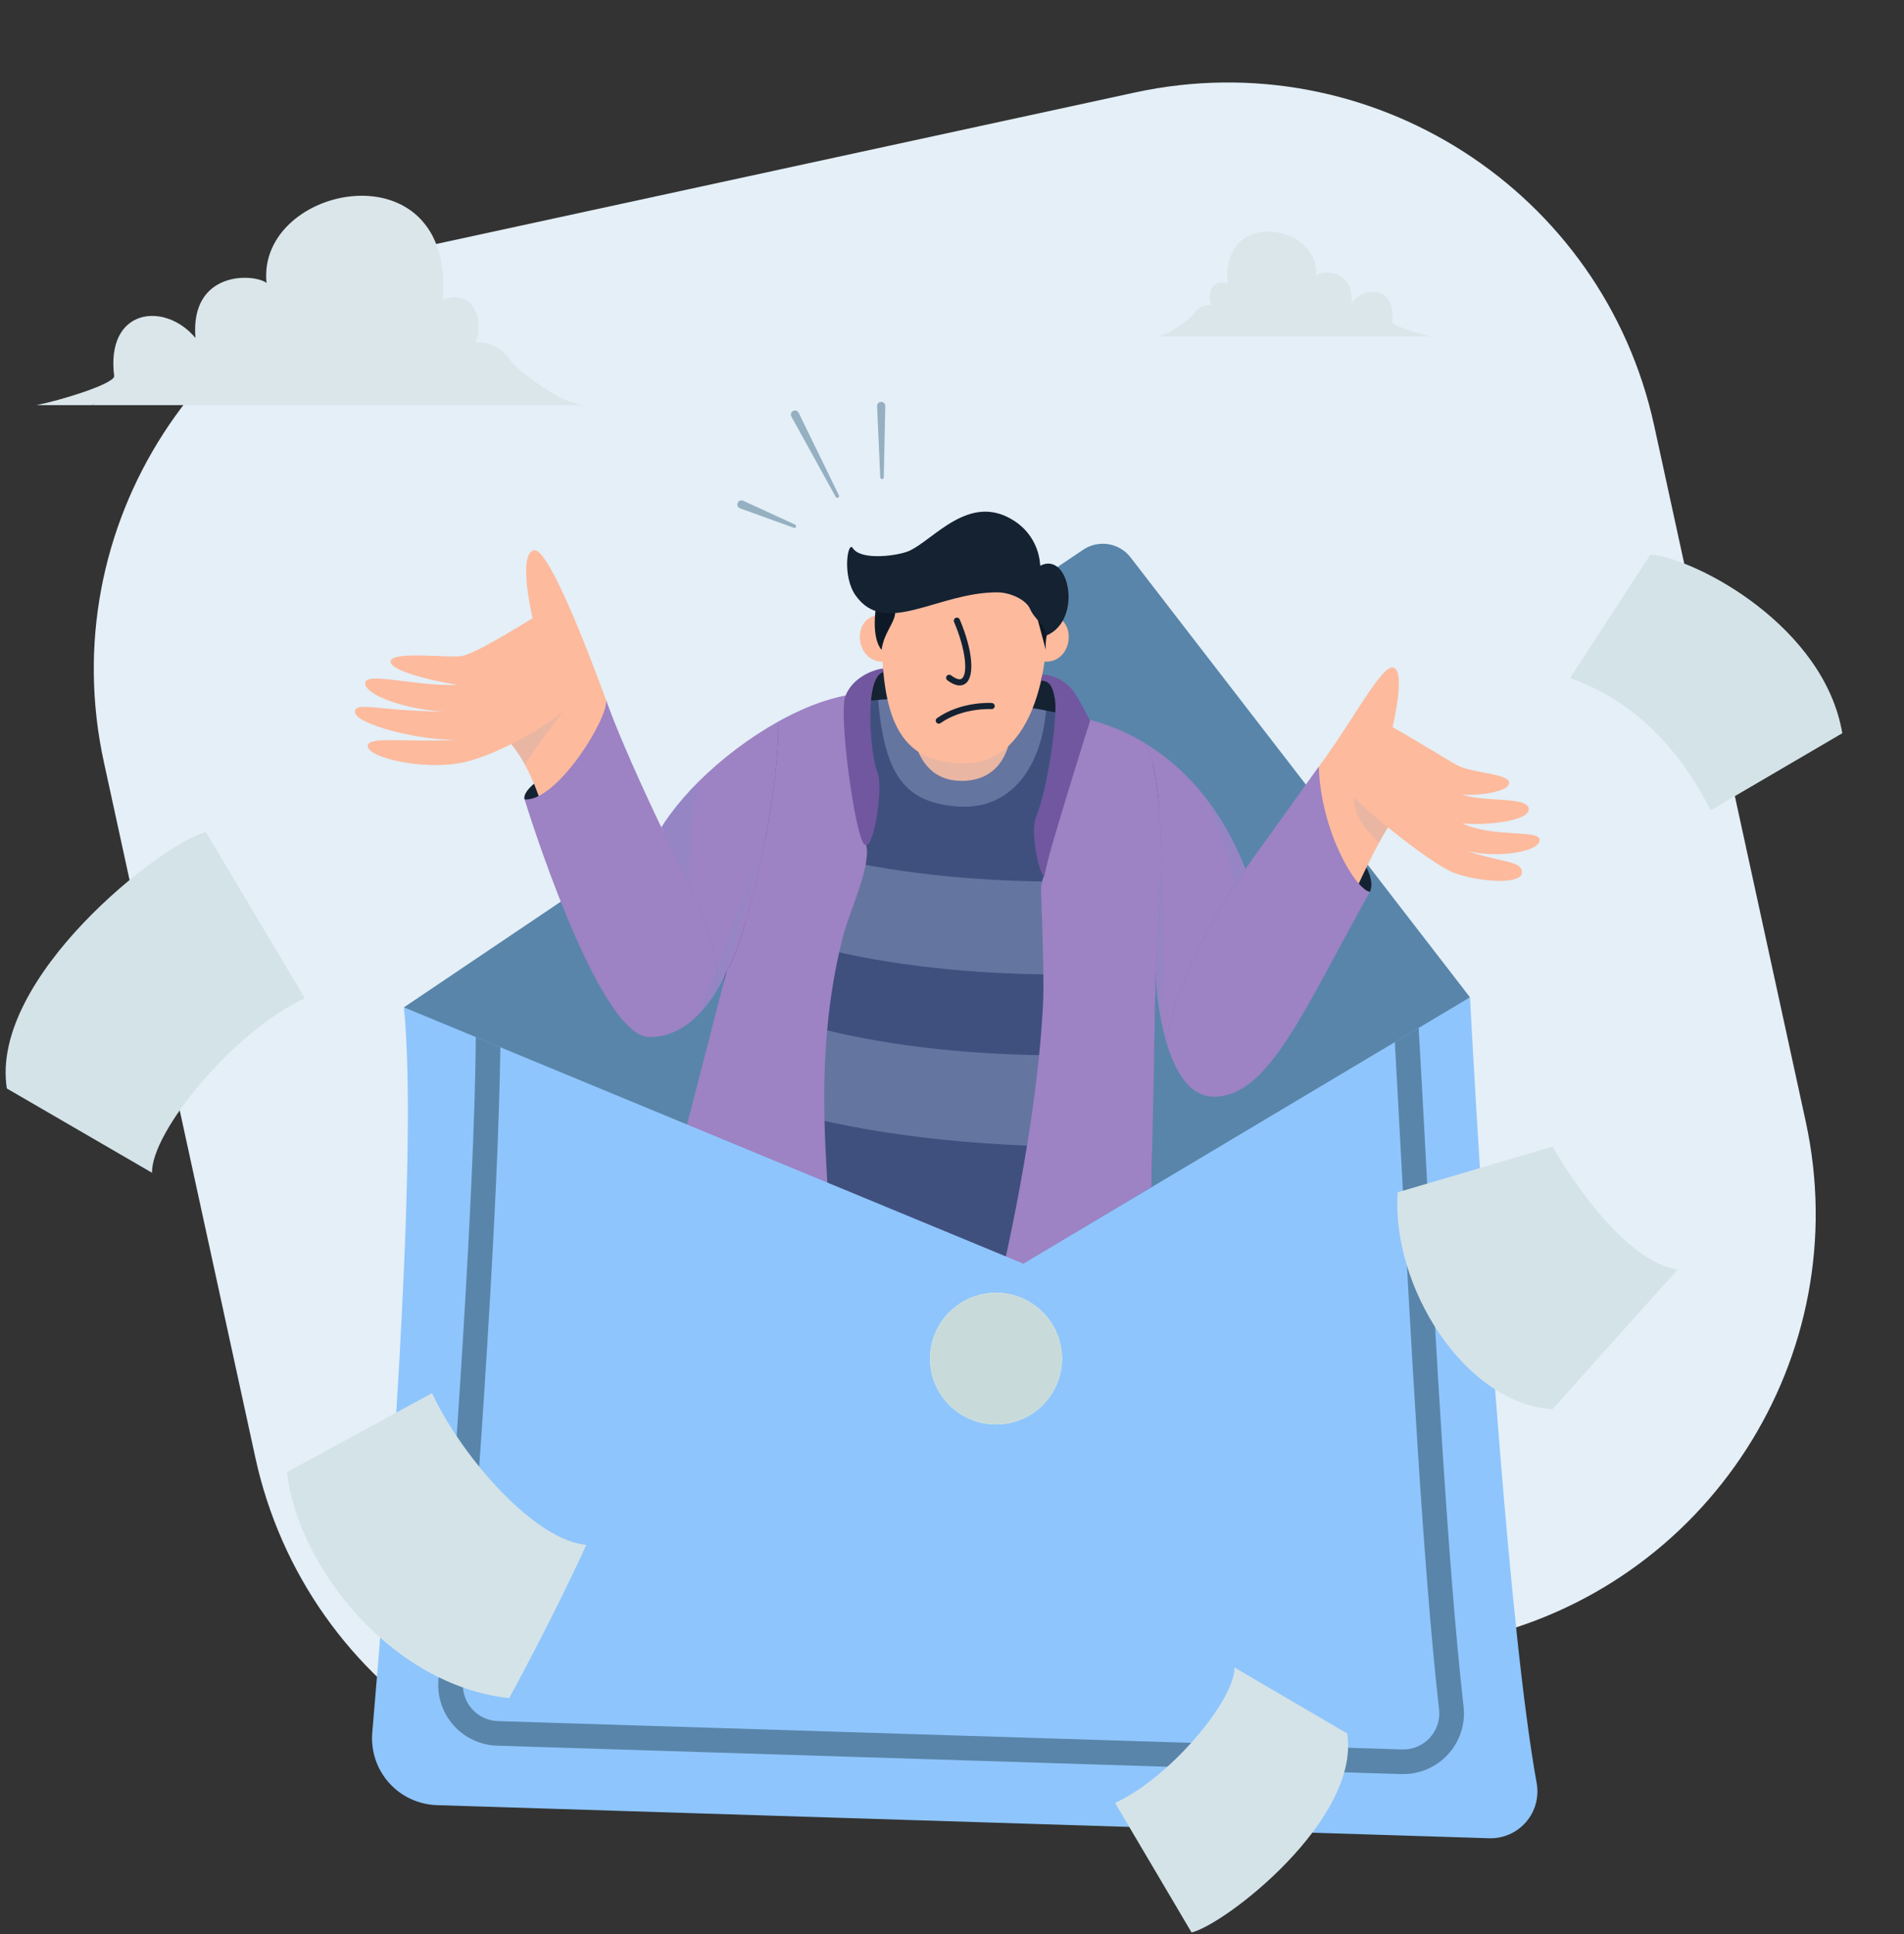 <svg width="254" height="258" viewBox="0 0 254 258" fill="none" xmlns="http://www.w3.org/2000/svg">
    <rect x="0" y="0" width="254" height="258" fill="#333333" stroke="none"/>
    <path
        d="M151.394 12.338L58.397 32.499C26.965 39.314 7.021 70.259 13.851 101.618L34.06 194.396C40.89 225.755 71.908 245.652 103.34 238.837L196.337 218.676C227.769 211.862 247.713 180.917 240.883 149.558L220.674 56.779C213.844 25.421 182.826 5.524 151.394 12.338Z"
        fill="#E4EFF7" />
    <path
        d="M187.203 44.867C187.203 44.867 186.674 44.694 185.714 42.959C186.304 38.36 182.312 37.938 180.288 40.38C180.653 35.863 176.379 36.06 175.536 36.705C176.211 30.084 162.911 27.449 163.755 37.828C161.281 36.901 161.056 40.071 161.618 40.687C159.65 40.52 158.216 42.511 158.947 44.867H187.203Z"
        fill="#DAE6EA" />
    <path
        d="M187.203 44.867H190.905C189.218 44.525 185.914 43.508 185.714 42.959C185.587 42.625 186.308 44.328 186.308 44.328L187.203 44.867Z"
        fill="#DAE6EA" />
    <path
        d="M158.947 44.865H154.166C155.927 44.865 158.797 42.442 159.224 41.912C159.651 41.382 160.489 42.991 160.432 43.159C160.375 43.327 158.947 44.865 158.947 44.865Z"
        fill="#DAE6EA" />
    <path
        d="M12.262 54.036C12.262 54.036 13.322 53.689 15.238 50.227C14.059 41.043 22.029 40.205 26.07 45.077C25.341 36.06 33.872 36.452 35.554 37.739C34.208 24.524 60.757 19.263 59.074 39.983C64.014 38.132 64.463 44.46 63.34 45.692C67.269 45.357 70.132 49.332 68.672 54.036H12.262Z"
        fill="#DAE6EA" />
    <path
        d="M12.262 54.036H4.876C8.244 53.352 14.839 51.322 15.245 50.227C15.488 49.56 14.059 52.961 14.059 52.961L12.262 54.036Z"
        fill="#DAE6EA" />
    <path
        d="M68.674 54.037H78.217C74.699 54.037 68.972 49.198 68.129 48.141C67.285 47.083 65.6 50.293 65.717 50.628C65.835 50.964 68.674 54.037 68.674 54.037Z"
        fill="#DAE6EA" />
    <path
        d="M53.884 134.363L144.498 73.326C145.484 72.662 146.687 72.398 147.861 72.587C149.036 72.777 150.094 73.406 150.82 74.346L196.097 133.021C196.097 133.021 140.506 171.944 139.593 171.447C138.68 170.95 109.309 167.473 107.567 167.473C105.824 167.473 53.884 134.363 53.884 134.363Z"
        fill="#5985AA" />
    <path
        d="M114.226 94.65C114.226 94.65 140.693 96.38 141.679 96.695C142.666 97.009 142.104 94.401 142.104 94.401C142.104 94.401 140.144 90.676 139.828 90.646C139.512 90.615 139.086 90.18 137.931 90.18C136.777 90.18 118.679 88.845 117.601 89.496C116.522 90.147 114.094 91.918 114.22 92.322C114.345 92.726 114.226 94.65 114.226 94.65Z"
        fill="#142232" />
    <path
        d="M182.74 118.965C183.673 117.062 181.185 113.957 181.185 113.957L179.847 118.428L182.74 118.965Z"
        fill="#142232" />
    <path
        d="M69.98 106.632C69.601 105.39 72.615 103.507 72.615 103.507L74.133 106.632L70.233 106.818L69.98 106.632Z"
        fill="#142232" />
    <path
        d="M81.125 97.817C81.125 97.817 72.779 109.18 72.226 107.315C71.67 105.463 70.929 103.672 70.015 101.967C69.315 100.691 68.455 99.433 67.434 98.435V97.999C67.434 97.999 67.471 97.919 67.525 97.788C67.744 97.283 68.294 96.036 68.492 95.643C68.745 95.148 71.541 92.789 72.159 92.139C72.776 91.489 77.636 91.547 77.948 91.547C78.258 91.547 80.856 93.389 80.856 93.389L81.125 97.817Z"
        fill="#FDBA9D" />
    <g style="mix-blend-mode:multiply" opacity="0.2">
        <g style="mix-blend-mode:multiply" opacity="0.6">
            <path
                d="M75.207 94.671C73.714 96.805 71.463 99.66 70.01 101.966C69.31 100.69 68.45 99.432 67.429 98.434V97.998C67.429 97.998 67.466 97.918 67.52 97.787L75.207 94.671Z"
                fill="#599FD3" />
        </g>
    </g>
    <path
        d="M185.726 109.695C185.691 109.724 185.657 109.755 185.625 109.787C185.221 110.2 184.607 111.215 183.962 112.408C182.561 114.995 180.996 118.429 180.996 118.429C180.996 118.429 179.089 117.435 178.8 117.31C178.51 117.185 174.939 111.225 174.485 108.537C174.031 105.849 175.935 102.246 175.935 102.246L177.139 102.12C178.343 102 186.93 108.701 185.726 109.695Z"
        fill="#FDBA9D" />
    <g style="mix-blend-mode:multiply" opacity="0.2">
        <g style="mix-blend-mode:multiply" opacity="0.6">
            <path
                d="M185.625 109.787C185.221 110.199 184.607 111.215 183.963 112.407C182.445 111.019 180.493 108.66 180.624 106.352L185.625 109.787Z"
                fill="#599FD3" />
        </g>
    </g>
    <path
        d="M154.423 116.887C154.357 120.642 154.271 124.942 154.186 129.305C143.108 130.642 115.858 130.693 97.916 122.47C98.56 118.464 99.21 114.499 99.847 110.921C117.89 118.36 143.883 118.206 154.423 116.887Z"
        fill="#6475A0" />
    <path
        d="M153.973 140.115C153.878 144.946 153.788 149.324 153.72 152.495C141.788 153.655 112.118 152.873 94.234 144.339C94.885 141.085 95.581 136.954 96.307 132.48C114.08 141.43 142.418 141.466 153.973 140.115Z"
        fill="#6475A0" />
    <path
        d="M153.722 152.495V152.534C153.657 155.68 153.617 157.627 153.617 157.627L133.288 168.55C133.288 168.55 89.724 156.548 92.549 150.755C93.055 149.719 93.624 147.426 94.237 144.339C112.114 152.868 141.791 153.655 153.722 152.495Z"
        fill="#40507E" />
    <path
        d="M154.186 129.303C154.117 132.961 154.045 136.652 153.972 140.115C142.418 141.466 114.08 141.43 96.312 132.484C96.838 129.254 97.373 125.846 97.915 122.468C115.858 130.695 143.108 130.636 154.186 129.303Z"
        fill="#40507E" />
    <path
        d="M154.612 104.979C154.612 106.24 154.538 110.866 154.423 116.885C143.883 118.206 117.89 118.36 99.844 110.919C101.178 103.476 102.471 97.701 103.584 96.698C105.761 94.742 109.527 94.13 115.92 93.474C116.266 93.438 116.617 93.406 116.975 93.375C117.03 93.375 117.09 93.367 117.146 93.363C117.832 93.31 118.548 93.26 119.295 93.228C119.939 93.202 120.686 92.16 121.377 92.15C123.465 92.118 125.758 92.167 128.264 92.314C128.264 92.314 131.358 93.197 135.033 93.954C135.979 94.147 136.961 94.333 137.941 94.496C138.509 94.586 139.038 94.685 139.55 94.783C140.214 94.909 140.854 95.035 141.517 95.148C142.72 95.347 144.198 95.491 144.969 95.894C150.527 98.788 154.612 100.427 154.612 104.979Z"
        fill="#40507E" />
    <path
        d="M121.88 99.151C122.259 104.428 131.898 107.603 134.487 99.943C136.745 93.258 121.88 99.151 121.88 99.151Z"
        fill="#FDBA9D" />
    <g style="mix-blend-mode:multiply" opacity="0.2">
        <g style="mix-blend-mode:multiply" opacity="0.6">
            <path
                d="M121.88 99.151C122.259 104.428 131.898 107.603 134.487 99.943C136.745 93.258 121.88 99.151 121.88 99.151Z"
                fill="#599FD3" />
        </g>
    </g>
    <path
        d="M139.545 94.781C138.912 102.17 134.966 108.154 127.648 107.563C120.931 107.02 118.038 103.713 117.142 93.36C117.828 93.307 118.544 93.258 119.291 93.225C119.935 93.2 120.682 92.158 121.374 92.147C121.298 94.588 120.969 104.156 128.26 104.156C135.276 104.156 135.23 96.453 135.029 93.953C135.975 94.146 136.958 94.331 137.938 94.494C138.505 94.585 139.039 94.682 139.545 94.781Z"
        fill="#6475A0" />
    <path
        d="M117.607 82.006C113.499 82.006 113.955 88.255 117.733 88.255C121.512 88.255 117.607 82.006 117.607 82.006Z"
        fill="#FDBA9D" />
    <path
        d="M139.678 82.006C143.785 82.006 143.328 88.255 139.551 88.255C135.774 88.255 139.678 82.006 139.678 82.006Z"
        fill="#FDBA9D" />
    <path
        d="M117.607 83.867C117.607 95.457 119.681 101.83 128.642 101.83C137.604 101.83 139.594 89.662 139.594 84.778C139.594 79.893 133.777 76.501 128.558 76.501C124.319 76.501 119.845 76.501 118.27 79.563C117.903 80.277 117.607 83.052 117.607 83.867Z"
        fill="#FDBA9D" />
    <path
        d="M128.021 91.428C127.604 91.428 127.064 91.252 126.378 90.734C126.335 90.702 126.299 90.662 126.271 90.615C126.244 90.569 126.226 90.517 126.219 90.464C126.212 90.411 126.215 90.357 126.229 90.305C126.242 90.253 126.266 90.204 126.299 90.161C126.331 90.118 126.372 90.082 126.418 90.055C126.465 90.028 126.516 90.01 126.57 90.003C126.623 89.996 126.677 89.999 126.729 90.013C126.781 90.026 126.83 90.05 126.873 90.082C127.253 90.367 127.942 90.804 128.316 90.513C129.099 89.904 128.923 86.841 127.273 82.952C127.252 82.903 127.241 82.849 127.24 82.795C127.24 82.741 127.25 82.688 127.271 82.638C127.291 82.588 127.321 82.542 127.359 82.504C127.397 82.466 127.442 82.435 127.492 82.414C127.542 82.393 127.596 82.382 127.65 82.382C127.704 82.382 127.757 82.392 127.807 82.412C127.857 82.432 127.903 82.462 127.941 82.5C127.98 82.538 128.011 82.583 128.032 82.633C129.749 86.681 130.074 90.187 128.823 91.158C128.594 91.337 128.312 91.432 128.021 91.428V91.428Z"
        fill="#142232" />
    <path
        d="M116.839 81.116C116.839 81.116 116.196 85.027 117.607 86.682C117.938 84.241 119.515 83 119.432 81.427C119.348 79.853 116.839 81.116 116.839 81.116Z"
        fill="#0D1926" />
    <path
        d="M138.184 81.721L139.511 86.681C139.511 86.681 139.384 84.903 139.927 83.95C140.469 82.998 139.547 80.635 139.428 80.67C139.309 80.706 138.184 81.721 138.184 81.721Z"
        fill="#0D1926" />
    <path
        d="M154.166 130.342C154.032 138.999 153.603 158.325 153.603 158.325L133.537 170.454C133.537 170.454 138.533 149.657 139.179 133.022C139.294 130.017 138.894 119.271 138.894 119.271C138.819 118.433 138.953 117.589 139.282 116.814L139.824 114.563L142.977 95.582C142.977 95.582 147.45 95.899 152.768 99.139C156.399 105.319 154.166 130.342 154.166 130.342Z"
        fill="#9D82C4" />
    <path
        d="M182.74 118.966C173.862 134.861 169.297 146.119 162.078 146.283C158.685 146.361 156.734 142.845 155.618 139.092C157.008 128.84 166.144 115.9 166.144 115.9L175.934 102.243C176.185 110.771 180.749 118.552 182.74 118.966Z"
        fill="#9D82C4" />
    <path
        d="M166.143 115.902C166.143 115.902 165.588 116.688 164.73 118.028C162.108 122.119 156.665 131.368 155.619 139.095C155.25 137.831 154.955 136.547 154.734 135.25C154.456 133.654 154.267 132.044 154.167 130.427V130.345C154.167 130.345 154.926 121.846 154.841 113.529C154.841 113.475 154.841 113.447 154.841 113.447C154.775 107.527 154.281 101.715 152.771 99.147C155.804 101.011 158.479 103.398 160.672 106.198L160.686 106.212C161.027 106.648 161.37 107.104 161.706 107.58C163.519 110.163 165.009 112.958 166.143 115.902V115.902Z"
        fill="#9D82C4" />
    <path
        d="M115.451 112.471C116.498 114.84 113.348 121.573 112.55 124.581C107.936 141.974 111.017 158.983 110.389 161.935C109.227 167.398 91.136 152.001 91.136 152.001L96.944 129.494C99.311 126.001 104.025 106.891 103.814 96.245C107.965 93.939 112.176 92.487 115.661 92.493C115.661 92.493 115.624 104.294 115.188 109.272C114.896 112.606 115.057 111.58 115.451 112.471Z"
        fill="#9D82C4" />
    <path
        d="M96.944 129.487L96.906 129.579C96.856 129.705 96.76 129.928 96.621 130.237L96.577 130.332C96.231 131.07 95.84 131.786 95.406 132.477C95.669 131.747 95.74 130.837 95.659 129.791C95.659 129.706 95.649 129.622 95.64 129.538C95.64 129.492 95.632 129.443 95.627 129.396C95.622 129.349 95.619 129.309 95.614 129.27C95.605 129.199 95.597 129.126 95.586 129.051C95.569 128.908 95.548 128.763 95.522 128.612C95.522 128.571 95.512 128.533 95.504 128.493C95.487 128.38 95.468 128.268 95.447 128.153C95.375 127.756 95.287 127.346 95.194 126.928C95.144 126.724 95.093 126.516 95.038 126.309C94.785 125.338 94.467 124.325 94.108 123.301C94.064 123.175 94.018 123.039 93.968 122.905C93.815 122.479 93.656 122.049 93.489 121.62C93.44 121.494 93.392 121.357 93.339 121.229L93.282 121.085C93.195 120.858 93.103 120.635 93.014 120.414C92.781 119.842 92.545 119.279 92.306 118.726C92.248 118.592 92.191 118.462 92.13 118.328C91.704 117.356 91.274 116.422 90.865 115.561C90.77 115.361 90.677 115.165 90.585 114.974L90.538 114.878C90.484 114.766 90.43 114.657 90.376 114.548C89.162 112.059 88.218 110.363 88.218 110.363L88.25 110.314C88.573 109.795 88.926 109.274 89.306 108.756C89.309 108.749 89.313 108.743 89.318 108.737C90.502 107.128 91.813 105.616 93.238 104.214C96.392 101.097 99.951 98.417 103.82 96.244C104.027 106.886 99.311 125.995 96.944 129.487Z"
        fill="#9D82C4" />
    <g style="mix-blend-mode:multiply" opacity="0.2">
        <g style="mix-blend-mode:multiply" opacity="0.6">
            <path
                d="M93.231 104.209C92.305 107.129 91.992 113.688 91.888 117.777C91.833 119.857 91.833 121.298 91.833 121.298L88.214 110.358L88.247 110.308C88.359 110.139 88.764 109.541 89.303 108.75C89.305 108.744 89.309 108.737 89.314 108.732C90.498 107.123 91.808 105.611 93.231 104.209V104.209Z"
                fill="#599FD3" />
        </g>
    </g>
    <path
        d="M117.847 89.66C115.181 90.291 116.129 100.921 117.043 102.97C117.902 104.895 116.537 113.845 115.286 112.598C114.034 111.35 111.871 95.339 112.757 92.903C113.642 90.467 116.341 89.334 117.804 89.166L117.847 89.66Z"
        fill="#71579F" />
    <path
        d="M139.057 89.961C141.295 90.159 142.581 91.32 143.286 92.323C143.992 93.325 145.42 96.127 145.42 96.127C145.42 96.127 139.571 114.683 139.374 116.514C139.177 118.344 137.214 111.415 138.225 108.944C139.868 104.95 141.109 95.359 140.735 93.279C140.406 91.448 140.025 90.867 138.887 90.77L139.057 89.961Z"
        fill="#71579F" />
    <path
        d="M175.936 102.244C180.499 96.201 184.441 88.297 185.976 89.083C187.511 89.869 185.768 96.989 185.768 96.989C190.747 99.803 193.451 101.646 194.77 102.244C196.596 103.073 201.325 103.232 201.325 104.398C201.325 105.804 196.267 106.176 195.019 105.969C197.882 107.046 203.773 106.176 203.939 107.873C204.105 109.57 197.924 110.15 195.061 109.818C199.21 111.805 205.456 110.585 205.391 112.054C205.308 113.917 198.069 114.558 195.123 113.233C199.521 115.055 203.151 114.661 203.026 116.4C202.901 118.138 196.929 117.559 193.9 116.4C190.872 115.24 179.919 106.508 179.462 104.852C179.006 103.195 175.936 102.244 175.936 102.244Z"
        fill="#FDBA9D" />
    <path
        d="M80.85 93.387C80.85 93.387 73.548 72.984 71.262 73.397C68.976 73.809 71.055 82.461 71.055 82.461C67.155 84.858 63.131 87.221 61.596 87.507C60.061 87.793 52.677 86.845 52.138 88.086C51.599 89.327 57.157 90.735 61.056 91.356C55.125 91.563 48.362 89.411 48.735 91.273C49.108 93.135 56.12 95.163 61.056 94.915C50.934 95.041 47.238 93.383 47.363 94.998C47.488 96.613 55.912 98.805 61.098 98.682C53.755 99.06 48.86 98.103 49.068 99.593C49.275 101.082 56.245 102.696 61.347 101.786C66.449 100.877 74.371 95.95 75.204 94.667C76.035 93.385 80.85 93.387 80.85 93.387Z"
        fill="#FDBA9D" />
    <path
        d="M198.629 245.191L58.287 240.776C57.073 240.738 55.879 240.453 54.779 239.94C53.678 239.426 52.694 238.694 51.887 237.788C51.08 236.882 50.466 235.822 50.084 234.671C49.701 233.521 49.558 232.305 49.662 231.097C51.57 209.052 55.916 154.319 53.883 134.358L63.477 138.332L66.748 139.686L136.52 168.552L186.078 138.999L189.254 137.107L196.102 133.023C196.102 133.023 196.681 144.251 197.666 159.672C198.306 169.715 199.12 181.534 200.068 193.176C201.481 210.663 203.178 227.758 205 237.853C205.164 238.769 205.121 239.71 204.873 240.607C204.626 241.504 204.181 242.335 203.57 243.039C202.959 243.742 202.199 244.3 201.344 244.673C200.489 245.045 199.562 245.222 198.629 245.191V245.191Z"
        fill="#8EC5FC" />
    <path
        d="M193.151 234.024C192.391 234.847 191.468 235.503 190.441 235.952C189.414 236.401 188.305 236.633 187.183 236.633C187.098 236.633 187.012 236.633 186.93 236.633L66.319 232.842C65.221 232.808 64.14 232.552 63.144 232.089C62.148 231.625 61.257 230.965 60.524 230.147C59.792 229.329 59.234 228.372 58.885 227.332C58.535 226.292 58.401 225.193 58.491 224.1C60.816 195.521 63.315 158.354 63.477 138.331L66.748 139.685C66.487 160.077 64.044 196.35 61.764 224.365C61.711 225.015 61.791 225.669 61.999 226.287C62.207 226.906 62.539 227.475 62.974 227.962C63.41 228.448 63.94 228.841 64.533 229.117C65.126 229.392 65.768 229.545 66.421 229.565L187.033 233.349C187.724 233.371 188.411 233.244 189.049 232.978C189.687 232.711 190.26 232.311 190.729 231.804C191.198 231.297 191.552 230.696 191.768 230.04C191.983 229.385 192.055 228.691 191.978 228.006C189.828 209.144 188.149 177.562 186.92 154.5C186.601 148.571 186.322 143.33 186.075 138.996L189.252 137.104C189.527 141.752 189.84 147.588 190.201 154.328C191.429 177.346 193.11 208.874 195.246 227.64C195.375 228.791 195.256 229.958 194.894 231.059C194.533 232.161 193.939 233.172 193.151 234.024V234.024Z"
        fill="#5985AA" />
    <path
        d="M132.873 190.002C137.737 190.002 141.679 186.069 141.679 181.217C141.679 176.365 137.737 172.432 132.873 172.432C128.01 172.432 124.067 176.365 124.067 181.217C124.067 186.069 128.01 190.002 132.873 190.002Z"
        fill="#F1F2F2" />
    <path
        d="M132.873 190.003C137.737 190.003 141.679 186.07 141.679 181.218C141.679 176.366 137.737 172.433 132.873 172.433C128.01 172.433 124.067 176.366 124.067 181.218C124.067 186.07 128.01 190.003 132.873 190.003Z"
        fill="#C8DBDA" />
    <path
        d="M207.11 152.946C207.11 152.946 215.574 168.095 223.788 169.336L207.11 187.961C195.287 187.217 185.58 171.448 186.451 159.031L207.11 152.946Z"
        fill="#D4E3E8" />
    <path
        d="M57.63 185.821C61.856 194.771 71.549 205.524 78.219 206.051C73.741 215.906 67.924 226.502 67.924 226.502C52.244 224.8 39.754 209.032 38.289 196.359L57.63 185.821Z"
        fill="#D4E3E8" />
    <path
        d="M20.285 156.429L0.911 145.184C-1.391 130.402 21.671 112.424 27.465 110.996L40.661 133.145C31.155 137.541 20.137 151.008 20.285 156.429Z"
        fill="#D4E3E8" />
    <path
        d="M164.678 222.413L179.725 231.219C181.477 242.73 163.478 256.66 158.961 257.76L148.753 240.477C156.166 237.085 164.779 226.638 164.678 222.413Z"
        fill="#D4E3E8" />
    <path
        d="M228.215 108.076L245.768 97.802C243.387 83.673 226.591 74.605 220.186 73.959L209.458 90.446C220.807 94.405 226.162 104.092 228.215 108.076Z"
        fill="#D4E3E8" />
    <path
        d="M117.434 63.67L117.004 54.164C117 54.021 117.052 53.882 117.15 53.777C117.248 53.672 117.383 53.609 117.526 53.603C117.67 53.597 117.81 53.647 117.917 53.742C118.024 53.838 118.089 53.972 118.098 54.115V54.152L117.899 63.665C117.899 63.726 117.875 63.785 117.831 63.829C117.787 63.873 117.728 63.897 117.666 63.897C117.605 63.897 117.545 63.873 117.502 63.829C117.458 63.785 117.434 63.726 117.434 63.665V63.67Z"
        fill="#95B0C1" />
    <path
        d="M111.489 66.281L105.582 55.576C105.545 55.513 105.52 55.443 105.51 55.371C105.501 55.298 105.506 55.225 105.525 55.154C105.544 55.084 105.578 55.018 105.623 54.96C105.668 54.903 105.725 54.855 105.789 54.82C105.853 54.785 105.924 54.763 105.996 54.755C106.069 54.747 106.143 54.754 106.213 54.776C106.283 54.797 106.348 54.832 106.404 54.879C106.461 54.926 106.507 54.984 106.54 55.049C106.546 55.057 106.55 55.065 106.554 55.074L111.906 66.062C111.934 66.117 111.94 66.181 111.921 66.24C111.902 66.299 111.861 66.349 111.806 66.377C111.75 66.406 111.686 66.412 111.627 66.393C111.568 66.374 111.518 66.333 111.489 66.278V66.281Z"
        fill="#95B0C1" />
    <path
        d="M105.895 70.394L98.722 67.802C98.585 67.752 98.474 67.65 98.413 67.518C98.352 67.386 98.346 67.235 98.396 67.099C98.447 66.963 98.549 66.852 98.681 66.791C98.814 66.73 98.965 66.724 99.101 66.774L99.144 66.792L106.074 69.976C106.128 70.001 106.171 70.047 106.191 70.104C106.212 70.16 106.21 70.222 106.185 70.277C106.161 70.33 106.118 70.372 106.064 70.394C106.01 70.416 105.949 70.416 105.895 70.394V70.394Z"
        fill="#95B0C1" />
    <path
        d="M125.239 96.528C125.152 96.528 125.067 96.501 124.997 96.45C124.927 96.398 124.875 96.326 124.848 96.243C124.822 96.16 124.823 96.071 124.85 95.989C124.878 95.907 124.932 95.835 125.003 95.785C128.196 93.533 132.151 93.755 132.318 93.767C132.426 93.774 132.527 93.824 132.598 93.906C132.669 93.987 132.705 94.093 132.697 94.201C132.694 94.254 132.681 94.306 132.657 94.355C132.634 94.403 132.601 94.446 132.56 94.481C132.52 94.516 132.473 94.543 132.422 94.56C132.371 94.577 132.317 94.583 132.264 94.579C132.226 94.579 128.425 94.369 125.472 96.45C125.404 96.499 125.323 96.527 125.239 96.528V96.528Z"
        fill="#142232" />
    <path
        d="M133.019 79.005C125.084 79.005 118.063 85.004 114.132 79.409C112.306 76.811 113.1 72.077 113.759 73.101C114.868 74.839 119.829 74.11 121.226 73.505C124.524 72.077 129.298 65.599 135.279 69.459C136.299 70.108 137.148 70.992 137.755 72.036C138.361 73.08 138.707 74.254 138.764 75.46C142.706 73.433 144.455 82.745 139.594 84.773C139.594 83.429 138.069 82.734 137.405 81.204C136.875 79.985 134.761 79.005 133.019 79.005Z"
        fill="#142232" />
    <g style="mix-blend-mode:multiply" opacity="0.2">
        <g style="mix-blend-mode:multiply" opacity="0.6">
            <path
                d="M166.143 115.902C166.143 115.902 165.588 116.688 164.73 118.028C164.097 114.711 162.087 109.086 160.667 106.198L160.681 106.212L161.701 107.58C163.516 110.163 165.007 112.958 166.143 115.902V115.902Z"
                fill="#599FD3" />
        </g>
    </g>
    <g style="mix-blend-mode:multiply" opacity="0.2">
        <g style="mix-blend-mode:multiply" opacity="0.6">
            <path
                d="M154.735 135.247C154.458 133.651 154.269 132.041 154.169 130.425V130.343C154.169 130.343 154.927 121.844 154.843 113.526C154.899 114.826 155.628 131.141 154.735 135.247Z"
                fill="#599FD3" />
        </g>
    </g>
    <path
        d="M95.406 132.479C94.741 133.556 93.953 134.552 93.059 135.449C91.445 137.044 89.319 138.332 86.66 138.332C79.689 138.332 69.982 106.627 69.982 106.627C74.297 106.957 81.186 95.785 80.857 93.381C83.18 99.921 88.222 110.35 88.222 110.35C88.222 110.35 89.166 112.045 90.38 114.534C90.434 114.644 90.487 114.752 90.542 114.865L90.589 114.961C90.681 115.151 90.775 115.348 90.869 115.547C91.28 116.409 91.71 117.342 92.134 118.315C92.192 118.441 92.251 118.579 92.31 118.712C92.55 119.267 92.786 119.83 93.018 120.4C93.108 120.624 93.198 120.847 93.286 121.071L93.343 121.215C93.396 121.341 93.444 121.478 93.493 121.606C93.66 122.035 93.819 122.465 93.972 122.892C94.019 123.026 94.066 123.157 94.112 123.288C94.471 124.311 94.788 125.324 95.042 126.295C95.097 126.502 95.148 126.71 95.198 126.915C95.296 127.332 95.384 127.742 95.451 128.14C95.472 128.255 95.491 128.367 95.507 128.479C95.516 128.519 95.521 128.557 95.526 128.599C95.552 128.749 95.573 128.894 95.59 129.038C95.601 129.112 95.609 129.186 95.615 129.26C95.623 129.303 95.625 129.345 95.631 129.386C95.638 129.428 95.641 129.482 95.644 129.529C95.653 129.616 95.66 129.7 95.663 129.781C95.74 130.837 95.667 131.75 95.406 132.479Z"
        fill="#9D82C4" />
    <g style="mix-blend-mode:multiply" opacity="0.2">
        <g style="mix-blend-mode:multiply" opacity="0.6">
            <path
                d="M95.618 129.265C98.167 122.633 101.212 113.912 101.341 113.541L96.944 129.487L96.906 129.579L96.622 130.237L96.577 130.332C96.231 131.07 95.84 131.786 95.406 132.477C94.741 133.553 93.953 134.549 93.06 135.446C93.702 134.115 94.624 131.847 95.618 129.265C95.615 129.269 95.618 129.269 95.618 129.265Z"
                fill="#599FD3" />
        </g>
    </g>
</svg>    